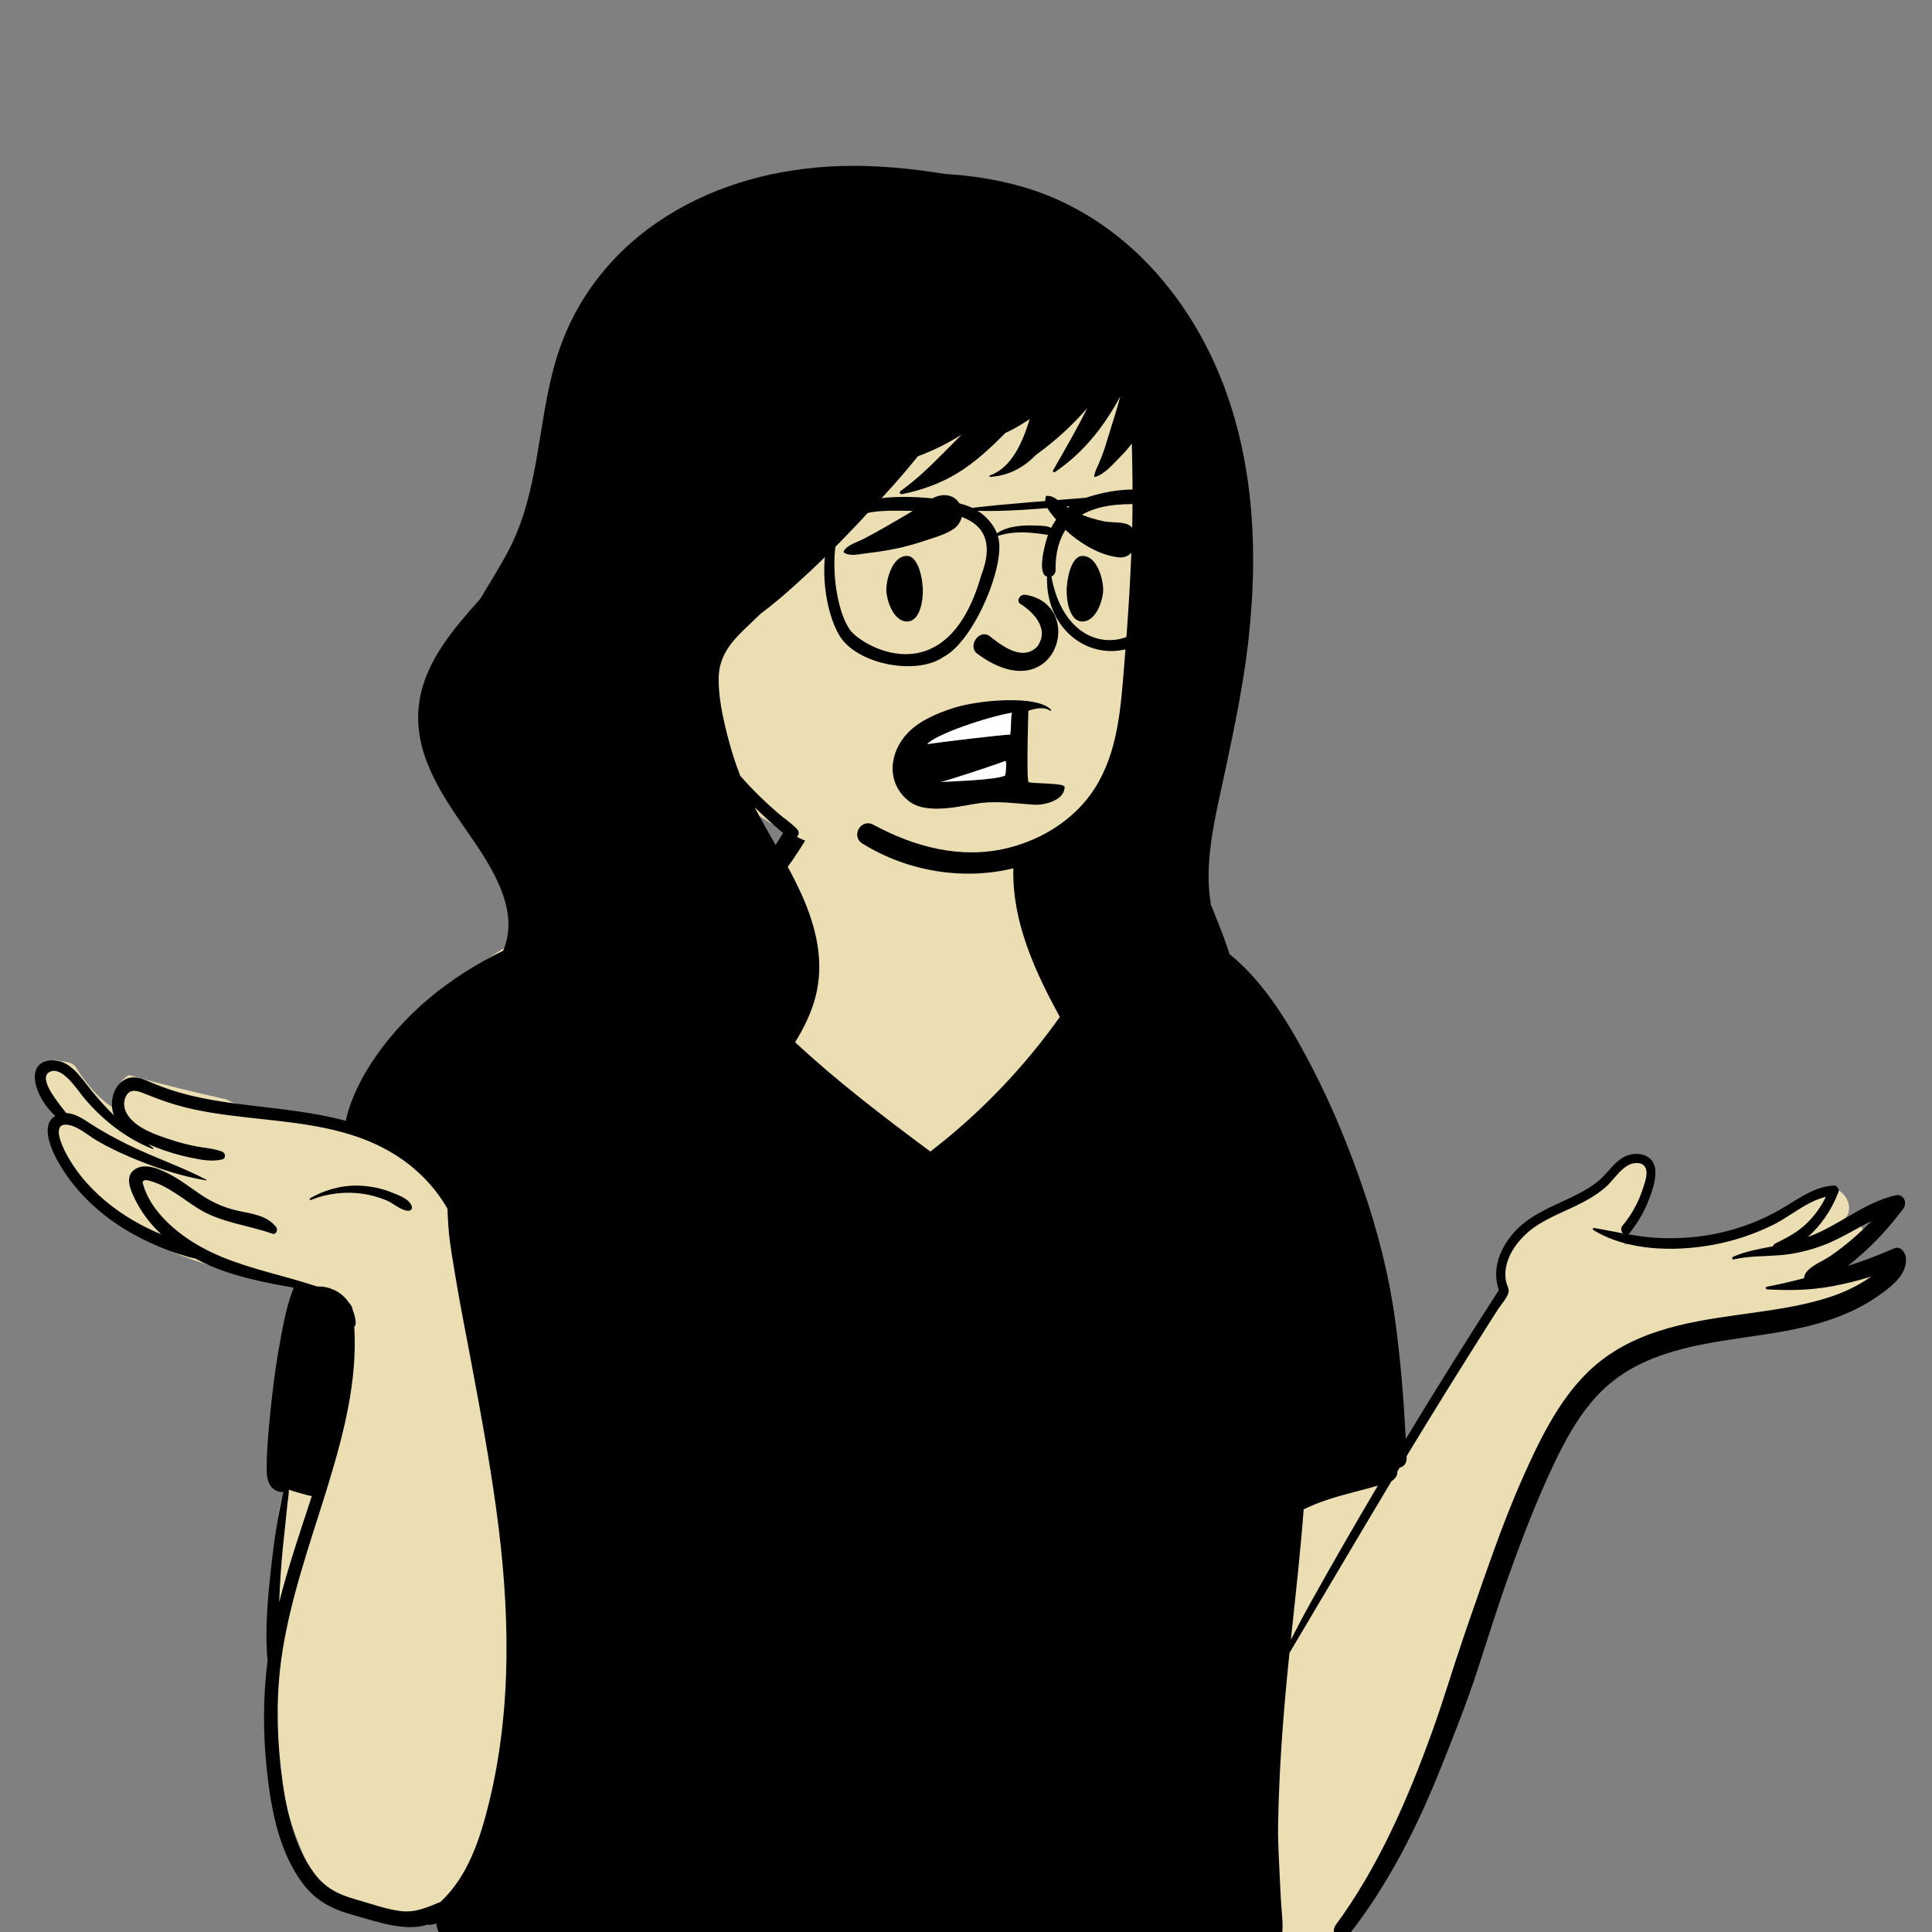 <svg width="500" height="500" viewBox="0 0 500 500" fill="none" xmlns="http://www.w3.org/2000/svg">
<rect x="0" y="0" width="500" height="500" fill="#808080" stroke="none"/>
<g clip-path="url(#clip0_1_18997)">
<path fill-rule="evenodd" clip-rule="evenodd" d="M468.607 329.09C472.864 326.748 477.021 324.204 481.112 321.556C483.994 319.74 481.443 315.166 478.488 316.819C476.977 317.664 475.472 318.518 473.961 319.358C475.15 318.279 476.252 317.105 477.24 315.825L477.172 315.753C480.981 312.158 476.088 305.373 471.756 308.327C467.936 311.245 464.081 314.222 459.696 316.143C450.613 320.201 440.595 320.872 430.846 320.989C427.279 320.707 423.871 321.358 420.41 322.084C421.767 316.348 425.163 312.016 426.965 306.461C428.294 300.852 420.609 297.031 417.886 302.422C417.218 303.746 416.58 305.086 415.957 306.432C410.071 312.073 400.242 311.576 394.305 317.633C390.924 320.795 389.268 325.085 388.615 329.392C388.171 332.316 388.861 335.247 387.183 337.837C379.07 349.927 366.251 369.038 359.74 382.343C355.131 350.726 342.823 311.619 330.108 282.708C325.903 273.463 321.093 264.428 314.778 256.591C315.494 253.977 312.968 249.338 311.361 250.766C306.416 244.402 297.675 242.754 290.647 239.59C281.159 235.315 273.287 226.43 269.417 216.332C264.445 197.102 252.205 194.659 235.231 195.509C218.986 195.487 206.966 202.808 203.422 220.232C196.221 233.456 179.218 231.269 166.986 234.77C158.021 236.927 149.321 240.263 141.053 244.498C131.855 235.306 98.913 273.885 95.919 283.814C97.682 284.174 99.434 284.607 101.17 285.135C102.716 285.606 102.067 288.067 100.507 287.673C98.567 287.182 96.613 286.844 94.651 286.609C94.591 286.807 94.539 287.003 94.5 287.197C94.279 287.182 94.06 287.162 93.839 287.146C94.328 287.414 94.798 287.725 95.256 288.126C96.363 289.095 94.922 290.964 93.745 290.192C92.636 289.318 91.185 289.456 89.855 289.163C89.776 292.044 80.019 288.821 78.504 287.866C71.769 286.979 64.839 287.931 58.551 284.509C50.185 282.652 41.755 280.6 33.483 278.235C31.293 279.135 29.234 282.354 30.974 284.716C31.952 285.791 30.695 287.546 29.463 286.782C25.331 284.219 22.135 280.219 19.426 275.91C18.151 274.555 15.887 274.846 14.174 274.284C13.945 274.717 13.81 275.201 13.812 275.696C6.544 276.957 11.729 285.32 15.382 287.925C13.444 289.255 13.37 291.859 13.54 294.033C13.129 294.808 12.992 295.768 13.35 296.635C14.716 299.953 17.672 302.748 19.919 305.436C22.401 308.405 24.613 311.39 27.633 313.797C39.141 323.04 53.029 328.207 67.276 330.228C72.335 331.047 79.612 332.3 82.745 336.807C81.976 342.156 80.565 347.285 79.285 352.501C77.494 359.425 77.616 366.673 77.593 373.731C77.342 373.519 76.862 373.563 76.79 373.967C76.374 376.893 76.064 379.885 74.376 382.343C72.897 386.915 71.912 391.791 71.359 396.594C69.142 419.364 68.613 442.806 73.61 465.221C75.538 473.537 78.674 481.44 82.947 488.717C84.221 490.887 86.27 491.523 88.109 491.097C94.265 494.466 102.019 495.547 108.654 494.691C131.274 487.944 123.393 504.19 155.108 499.215C209.852 491.868 265.176 506.306 319.803 497.829C321.149 508.778 338.762 505.638 344.879 501.009C363.224 486.641 372.332 441.151 381.538 418.074C387.867 399.885 398.463 367.67 412.34 355.465C416.501 352.036 421.531 350.23 426.564 348.773C445.346 343.674 464.201 338.852 483.019 333.894C486.21 333.066 485.637 327.331 482.224 327.699C477.695 328.187 473.151 328.629 468.607 329.09Z" fill="#EADEB2"/>
<path fill-rule="evenodd" clip-rule="evenodd" d="M50.487 325.679C49.215 325.512 47.968 325.035 46.729 324.658C44.838 324.076 42.984 323.397 41.16 322.622C37.394 321.033 33.74 319.154 30.316 316.855C24.783 313.137 19.895 308.372 16.208 302.635L15.955 302.235C13.851 298.857 9.968 291.357 14.321 288.792C11.516 286.322 8.864 281.886 9.013 278.461C9.225 273.618 14.861 273.684 17.775 275.738C19.683 277.082 21.113 278.965 22.547 280.818C24.135 282.876 25.831 284.838 27.593 286.725C28.06 287.224 28.533 287.714 29.013 288.195L29.497 288.674C29.422 288.486 29.355 288.293 29.297 288.096C28.324 284.904 29.484 280.748 32.514 279.285C34.368 278.389 36.294 278.936 38.091 279.696L38.366 279.815C40.785 280.87 43.234 281.803 45.752 282.552C56.019 285.604 66.734 286.112 77.254 287.636C81.307 288.227 85.434 288.971 89.466 290.066C91.004 283.187 94.774 276.592 98.864 271.166C118.449 245.21 150.749 236.631 180.298 231.078C182.991 230.575 185.223 234.332 186.79 233.443C189.762 231.761 192.377 229.379 194.671 226.791C199.563 221.268 203.034 214.774 207.111 208.621C209.127 205.582 213.766 208.301 211.895 211.564L210.979 213.158C207.206 219.69 203.028 226.42 197.618 231.485C194.742 234.174 191.549 236.298 187.9 237.625C185.136 238.628 181.258 239.473 178.232 238.5L177.869 237.943C177.989 238.129 178.11 238.315 178.232 238.501C186.129 250.557 196.038 260.76 206.479 270.39C217.018 280.105 228.388 288.805 239.825 297.311L240.779 298.019C259.412 283.7 275.152 265.022 286.196 243.682C283.881 243.388 281.591 241.825 279.613 240.66C277.231 239.25 274.991 237.568 273.245 235.326C269.442 230.443 269.936 224.15 269.251 218.225C269.209 217.857 269.67 217.765 269.882 217.949C271.944 219.753 272.667 222.709 273.528 225.262C274.475 228.069 275.548 230.382 277.722 232.357C279.746 234.196 282.215 235.549 284.613 236.753C285.85 237.371 291.99 238.959 292.689 240.275C303.296 237.651 313.629 242.184 321.489 249.83C329.083 257.218 334.657 266.822 339.578 276.303C344.828 286.419 349.13 296.964 352.837 307.802C356.595 318.803 359.475 330.045 361.059 341.624C362.396 351.386 363.215 361.301 363.746 371.172L363.811 372.406C371.658 359.43 379.701 346.59 387.91 333.864C386.043 328.613 388.109 323.253 391.605 319.197C395.479 314.709 400.836 312.624 405.961 310.198L406.635 309.877C409.105 308.69 411.567 307.383 413.701 305.604C415.754 303.888 417.263 301.523 419.424 299.942C422.566 297.638 428.269 298.129 428.415 303.161C428.489 305.924 427.363 308.954 426.332 311.437C425.164 314.245 423.589 316.789 421.718 319.127C421.632 319.236 421.538 319.322 421.442 319.39L421.369 319.438C423.955 319.889 426.561 320.253 429.217 320.38C434.574 320.638 439.99 320.222 445.236 319.031C450.606 317.814 455.81 315.835 460.64 313.075C464.767 310.719 468.591 307.671 473.28 306.953C473.712 306.883 474.148 306.839 474.597 306.813C475.345 306.769 476.094 307.698 475.798 308.477C475.636 308.906 475.466 309.331 475.279 309.76C473.658 313.522 471.172 317.171 468.07 319.941L467.83 320.152C468.924 319.754 470 319.307 471.06 318.803C477.291 315.847 482.944 311.38 489.623 309.585C489.939 309.497 490.259 309.419 490.579 309.344C492.645 308.876 493.734 311.24 492.52 312.861C492.325 313.123 492.129 313.382 491.926 313.64C488.945 317.538 485.658 321.155 482.033 324.404C480.79 325.517 479.51 326.594 478.205 327.623C477.655 328.06 477.102 328.486 476.543 328.906L476.268 329.112C476.921 328.626 477.565 328.131 478.205 327.623C482.295 326.318 486.327 324.772 490.271 323.06C491.838 322.381 493.056 324.054 493.222 325.429C493.779 330.036 488.925 333.369 485.766 335.585C482.598 337.81 479.111 339.5 475.541 340.857C468.676 343.471 461.466 344.658 454.267 345.722L450.77 346.235C436.931 348.274 422.475 350.711 412.545 362.058C406.98 368.416 403.214 376.316 399.768 384.089C396.327 391.854 393.305 399.824 390.437 407.838C387.465 416.132 384.875 424.58 382.124 432.957C379.597 440.65 376.578 448.244 373.588 455.761L373.117 456.947C366.77 472.923 359.188 487.97 348.623 501.309C346.881 503.512 344.067 500.385 345.676 498.204C356.728 483.192 364.417 465.478 370.764 447.807C373.653 439.768 376.072 431.534 378.849 423.45L380.501 418.648C382.707 412.246 384.932 405.852 387.253 399.5C390.192 391.464 393.421 383.524 397.116 375.843L397.508 375.034C401.126 367.624 405.424 360.321 411.34 354.713C421.987 344.615 436.156 342.193 449.855 340.274L454.165 339.675C459.957 338.865 465.765 337.969 471.397 336.338C474.647 335.401 477.823 334.201 480.807 332.545C481.996 331.888 483.155 331.166 484.278 330.378C481.077 331.368 477.831 332.177 474.527 332.812C472.91 333.123 471.309 333.356 469.713 333.518C465.603 333.947 461.525 333.929 457.315 333.697C456.957 333.675 456.841 333.084 457.223 333.01C460.155 332.46 463.091 331.773 466.015 331.028L466.891 330.802C466.908 330.29 467.099 329.747 467.498 329.231C468.953 327.365 471.717 326.41 473.633 325.092C475.641 323.712 477.586 322.224 479.44 320.629C481.135 319.171 482.765 317.63 484.332 316.018L484.802 315.532C484.646 315.695 484.489 315.857 484.332 316.018C480.1 318.077 476.089 320.717 471.671 322.347C468.159 323.647 464.476 324.523 460.76 324.834L460.53 324.853L460.299 324.869C456.421 325.162 452.518 325.044 448.698 325.928C448.27 326.029 448.137 325.425 448.52 325.254C451.857 323.791 455.328 323.226 458.836 322.543C458.911 322.254 459.102 321.996 459.434 321.829L460.332 321.378C463.005 320.025 465.496 318.66 467.718 316.465C469.68 314.525 471.314 312.257 472.54 309.743C467.631 310.877 463.321 314.796 458.857 316.999C453.994 319.403 448.848 321.129 443.561 322.11L442.958 322.219C433.078 323.955 421.197 323.734 412.346 318.322C412.063 318.146 412.267 317.748 412.558 317.796C415.068 318.23 417.554 318.742 420.039 319.197C419.553 318.729 419.337 317.888 419.898 317.214C422.13 314.518 423.896 311.437 425.024 308.066L425.24 307.407C425.76 305.843 426.638 303.415 425.742 302.004C424.886 300.66 422.87 300.844 421.664 301.413C419.158 302.604 417.491 305.578 415.38 307.373C413.077 309.335 410.459 310.789 407.778 312.09L407.212 312.361C402.574 314.559 397.62 316.409 393.974 320.288C392.012 322.372 390.325 324.978 389.759 327.899C389.502 329.239 389.502 330.619 389.842 331.945C390.113 332.983 390.678 333.623 390.354 334.678C389.93 336.04 388.429 337.669 387.656 338.882C386.758 340.284 385.865 341.689 384.971 343.095C383.188 345.907 381.413 348.727 379.638 351.543C376.089 357.183 372.576 362.85 369.093 368.534C367.96 370.385 366.83 372.238 365.704 374.093L364.018 376.877L363.127 378.344L361.608 380.862C361.662 381.094 361.657 381.339 361.587 381.553C361.328 382.331 360.842 382.862 360.24 383.248L360.132 383.314C351.262 398.085 342.533 412.953 333.717 427.76C333.248 432.279 332.807 436.802 332.425 441.326C331.556 451.565 330.962 461.83 330.771 472.108C330.679 477.083 331.057 482.088 331.261 487.059C331.361 489.431 331.497 491.801 331.675 494.169L331.807 495.848C331.982 498.156 332.082 500.446 331.294 502.645C330.596 504.576 328.468 505.009 327.208 503.538C310.778 502.842 294.335 502.312 277.892 501.984C248.46 501.388 219.015 501.48 189.579 502.08C174.795 502.382 160.006 502.807 145.225 503.332C137.943 503.586 130.657 503.945 123.371 504.051C119.445 504.107 113.267 502.601 112.95 497.948L112.942 497.806C112.452 497.946 111.944 498.06 111.425 498.143C111.194 498.18 110.971 498.17 110.766 498.119L110.664 498.091C104.812 499.97 97.41 497.288 91.85 495.726L91.391 495.598C86.083 494.14 81.818 492.056 78.339 487.422C72.25 479.308 70.172 468.412 69.091 458.37C68.077 448.92 68.019 439.295 69.253 429.862C68.526 422.176 69.237 414.245 70.064 406.603C70.471 402.824 70.949 399.049 71.523 395.291C71.843 393.194 72.263 391.118 72.691 389.047C72.862 388.219 73.004 387.328 73.221 386.466L73.318 386.099C72.653 386.191 71.926 386.038 71.223 385.631C69.552 384.663 69.066 382.705 69.037 380.831C68.946 375.182 69.586 369.371 70.151 363.757C70.721 358.151 71.502 352.523 72.524 346.988L72.789 345.561C73.564 341.42 74.45 337.146 76.012 333.255C70.147 332.204 64.299 331.087 58.609 329.186C55.832 328.254 53.097 327.094 50.487 325.679ZM356.595 384.47C356.503 384.492 356.416 384.519 356.329 384.545C353.985 385.237 351.615 385.824 349.254 386.454C345.173 387.536 341.183 388.745 337.388 390.623C336.593 401.195 335.414 411.732 334.294 422.275L334.071 424.383C335.792 421.02 337.554 417.683 339.395 414.386C345.002 404.335 350.738 394.363 356.595 384.47ZM74.748 385.517C74.761 386.774 74.511 388.079 74.378 389.287C74.162 391.25 73.987 393.22 73.767 395.182C73.318 399.123 72.936 403.069 72.657 407.028C72.479 409.555 72.362 412.091 72.258 414.626C74.615 405.346 77.737 396.268 80.704 387.177C80.208 387.121 79.701 386.994 79.178 386.847L78.297 386.598C77.778 386.457 76.094 386.02 74.748 385.517ZM364.018 376.877L364.035 377.293C364.097 378.769 363.258 379.601 362.239 379.815C362.83 378.834 363.424 377.853 364.018 376.877ZM94.346 306.931C96.827 307.163 99.259 307.72 101.578 308.683L101.802 308.775C103.517 309.473 106.026 310.349 106.587 312.279C106.745 312.826 106.321 313.277 105.834 313.321C103.972 313.478 101.778 311.376 100.053 310.666C98.132 309.878 96.121 309.291 94.084 308.98C89.508 308.275 84.736 308.81 80.43 310.566C80.176 310.671 80.019 310.246 80.247 310.119C84.587 307.632 89.412 306.472 94.346 306.931ZM41.762 319.456C41.475 319.189 41.189 318.908 40.906 318.628C38.678 316.407 36.704 313.815 35.243 310.967L34.858 310.196C33.668 307.768 32.207 304.31 35.004 302.561C36.675 301.514 38.686 301.777 40.548 302.412C40.669 302.451 40.79 302.495 40.91 302.539C41.741 302.846 42.544 303.213 43.259 303.563C46.363 305.065 49.103 307.251 51.971 309.178C55.078 311.267 58.147 312.603 61.733 313.384L62.071 313.456C65.438 314.157 69.087 314.608 71.435 317.524C72.026 318.261 71.485 319.64 70.467 319.276C63.974 316.969 57.104 316.46 51.143 312.672C48.675 311.104 46.339 309.305 43.816 307.82C42.477 307.031 41.095 306.341 39.623 305.869L38.818 305.619C38.347 305.474 37.785 305.331 37.406 305.473C36.686 305.736 36.916 306.142 37.139 306.85L37.161 306.922C38.911 312.625 43.899 317.397 48.521 320.555C49.581 321.282 50.665 321.948 51.771 322.565C59.255 326.768 67.629 328.724 75.853 331.046C75.853 331.046 80.609 332.445 82.184 332.97C83.938 332.817 85.937 333.47 87.259 334.249C88.543 335.006 89.579 336.023 90.36 337.218C90.36 337.218 91.112 337.88 91.249 338.904C91.644 339.855 91.91 340.879 92.043 341.948C92.118 342.574 91.969 343.055 91.686 343.397C92.536 357.145 89.011 370.815 85.038 383.88L84.644 385.169L84.391 385.985C80.106 399.837 75.189 413.588 72.994 428.031C71.527 437.678 71.573 447.663 72.649 457.354L72.725 458.023C73.786 467.186 75.827 477.465 81.357 484.839C84.178 488.602 87.52 490.275 91.793 491.487L92.027 491.552C95.892 492.625 99.882 494.145 103.868 494.605C107.568 495.029 110.668 493.58 113.998 492.222L114.002 492.218C121.014 485.68 124.198 476.159 126.55 466.551C132.648 441.686 131.891 415.874 128.433 390.645C126.629 377.464 124.177 364.396 121.733 351.333C120.511 344.803 119.193 338.287 118.1 331.735L117.451 327.88C117.093 325.738 116.746 323.594 116.45 321.44C116.051 318.545 115.931 315.699 115.793 312.786C112.435 306.922 107.559 302.092 101.911 298.628C97.867 296.145 93.585 294.424 89.167 293.176C76.535 289.589 62.765 289.843 50.054 287.084C45.785 286.159 41.731 284.784 37.68 283.137L37.128 282.911C35.27 282.149 33.374 281.724 32.452 284.032C31.795 285.674 32.186 287.382 33.171 288.762C35.586 292.142 40.441 293.71 44.094 294.928C46.293 295.663 48.537 296.246 50.807 296.679C53.076 297.113 55.354 297.222 57.532 298.068C58.372 298.392 58.538 299.797 57.532 300.047C54.772 300.726 51.995 300.143 49.252 299.578C46.239 298.952 43.271 298.063 40.386 296.938C39.854 296.731 39.304 296.513 38.743 296.282L38.321 296.105C38.757 296.439 39.194 296.767 39.634 297.096C39.751 297.183 39.68 297.415 39.526 297.358C32.743 294.692 26.572 289.882 21.791 284.191L21.553 283.905C19.87 281.873 16.034 275.724 12.8 277.437C9.763 279.043 14.94 285.233 16.907 287.764L17.135 288.061C19.371 288.122 21.537 289.589 23.349 290.771C26.496 292.826 29.783 294.595 33.133 296.25C39.792 299.548 46.862 301.873 53.45 305.337C53.538 305.385 53.471 305.503 53.388 305.491C49.194 304.785 45.046 303.66 40.993 302.263L40.813 302.203L40.632 302.14C38.1 301.264 35.602 300.275 33.146 299.219C30.415 298.046 27.747 296.728 25.157 295.234C22.813 293.886 20.211 291.455 17.493 291.096C17.202 291.057 16.944 291.052 16.72 291.074C13.598 291.35 16.179 296.798 17.052 298.427C18.478 301.102 20.199 303.572 22.173 305.828C26.176 310.408 31.026 314.039 36.276 316.863C38.067 317.827 39.9 318.676 41.762 319.456Z" fill="black"/>
<path fill-rule="evenodd" clip-rule="evenodd" d="M299.531 105.471C295.422 90.577 279.72 84.078 265.577 83.047C227.286 79.049 188.311 100.487 171.336 135.249C157.747 161.644 157.322 189.372 186.531 204.444C188.126 205.327 189.792 206.271 191.493 207.128C192.971 208.508 194.493 209.834 196.155 210.948C212.06 221.452 231.582 225.995 250.501 225.01C278.433 224.444 288.405 205.409 294.507 180.997C300.943 156.694 304.542 130.323 299.531 105.471V105.471Z" fill="#EADEB2"/>
<path fill-rule="evenodd" clip-rule="evenodd" d="M317.866 245.857C316.562 241.895 314.927 238.054 313.4 234.173C313.077 232.239 312.861 230.288 312.806 228.322C312.594 221.297 313.903 214.211 315.37 207.37C318.353 193.468 321.515 179.71 323.103 165.552C325.938 140.227 324.251 113.893 312.781 90.775C302.843 70.748 286.002 54.371 264.247 48.235C257.816 46.42 251.197 45.419 244.532 45.02C243.707 44.888 242.883 44.759 242.063 44.635C232.794 43.231 223.41 42.532 214.04 43.137C198.503 44.141 183.111 48.626 170.17 57.495C157.142 66.425 147.885 78.947 143.577 94.22C139.096 110.109 139.476 127.316 131.738 142.213C129.452 146.614 126.784 150.797 124.239 155.051C117.487 162.617 110.156 171.029 108.55 181.432C106.568 194.289 113.933 205.156 120.905 215.189C127.206 224.248 135.756 236.761 129.272 247.915C126.213 253.178 121.311 257.115 117.63 261.913C113.814 266.896 110.835 272.615 109.295 278.727C106.404 290.206 109.064 302.17 116.797 311.142C120.825 315.812 125.997 318.9 131.597 321.307C137.327 323.766 142.927 326.101 147.664 330.287C149.83 332.197 151.812 334.292 153.686 336.487C155.433 339.23 157.467 341.794 159.76 344.141C162.285 346.724 167.23 343.187 164.913 340.147C164.741 339.923 164.574 339.703 164.402 339.479C162.707 337.26 161.004 335.041 159.222 332.894C153.906 324.435 151.86 314.077 154.504 304.197C155.19 301.629 156.155 299.194 157.356 296.895C157.611 297.564 157.89 298.225 158.185 298.878C159.333 301.409 160.945 304.408 162.994 306.972C163.074 308.73 163.338 310.473 163.848 312.179C167.006 322.757 177.567 327.976 187.09 332.037C188.023 332.437 188.945 332.822 189.85 333.202C192.338 334.247 194.971 330.687 193.419 328.54C193.012 327.976 192.618 327.399 192.243 326.814C187.776 319.869 185.651 311.562 186.855 303.287C188.123 294.536 193.26 287.295 198.36 280.345C203.369 273.513 208.749 266.539 210.991 258.205C213.471 248.997 211.214 239.817 207.385 231.342C203.88 223.586 199.21 216.438 195.294 208.896C196.635 210.239 198.019 211.538 199.444 212.791C201.047 214.2 202.693 215.813 204.593 216.806C205.998 217.54 207.405 215.783 206.292 214.594C204.83 213.033 202.959 211.827 201.336 210.433C199.777 209.096 198.264 207.705 196.788 206.276C194.971 204.517 193.242 202.676 191.575 200.779C190.241 197.366 189.142 193.861 188.247 190.304C187.03 185.49 185.906 180.367 185.993 175.377C186.081 170.258 188.729 166.673 192.255 163.237C193.748 161.782 195.255 160.344 196.76 158.903C199.965 156.541 202.988 153.901 205.924 151.269C211.156 146.578 216.217 141.62 221.05 136.517C222.347 135.148 223.633 133.764 224.902 132.364C229.339 127.791 233.57 123.017 237.559 118.078C241.523 116.628 245.332 114.71 248.905 112.451C247.35 114.033 245.778 115.595 244.215 117.169C240.733 120.677 237.117 124.202 233.08 127.061C232.666 127.358 232.917 127.987 233.428 127.887C238.56 126.857 243.362 125.143 247.844 122.412C252.402 119.632 256.418 115.855 260.167 112.066C262.289 111.105 264.335 109.867 266.205 108.65C266.305 108.586 266.404 108.518 266.504 108.453C264.662 114.317 261.958 120.958 256.195 123.049C256.008 123.117 256.02 123.429 256.243 123.417C261.098 123.131 265 120.937 268.08 117.74C270.558 115.95 272.922 114.052 275.178 111.987C277.363 109.986 279.433 107.84 281.4 105.618C278.652 111.085 275.574 116.43 272.538 121.715C272.379 121.995 272.714 122.376 273.001 122.179C279.41 117.822 284.271 112.198 288.247 105.549C288.834 104.57 289.394 103.576 289.941 102.573C289.528 104.142 289.078 105.701 288.596 107.252C287.723 110.059 286.864 112.872 285.989 115.678C285.518 117.191 284.943 118.669 284.312 120.122C283.861 121.162 283.27 122.2 283.178 123.34C283.172 123.416 283.254 123.465 283.32 123.449C285.876 122.807 288.255 119.88 290.076 118.067C291.09 117.058 292.04 115.949 292.914 114.781C293.077 121.512 293.188 128.244 293.041 134.996C292.766 147.396 291.968 159.792 290.947 172.152C290.046 183.079 289.38 194.546 283.31 204.042C278.612 211.392 270.995 216.478 262.72 218.941C261.99 219.162 261.256 219.358 260.518 219.534C248.538 222.39 236.606 219.154 226.014 213.434C222.831 211.716 220.111 216.378 223.182 218.296C234.676 225.482 249.244 227.929 262.253 224.709C261.843 240.141 269.415 254.78 276.949 267.869C281.164 275.195 285.384 282.472 288.363 290.415C290.891 297.159 292.61 304.156 293.188 311.354C293.874 319.837 293.2 328.368 292.02 336.779C291.956 337.235 291.892 337.696 291.824 338.152C291.561 339.959 293.176 341.473 294.927 340.548C302.668 336.463 306.006 327.755 308.036 319.705C309.934 312.163 311.222 304.473 311.94 296.731C312.993 299.651 313.846 302.643 314.508 305.694C314.6 306.131 314.688 306.568 314.775 307.004C315.278 309.556 319.122 309.375 319.737 307.004C319.848 306.576 319.956 306.147 320.056 305.715C323.226 292.838 324.08 279.408 322.405 266.243C321.523 259.318 320.052 252.485 317.866 245.857" fill="black"/>
<path fill-rule="evenodd" clip-rule="evenodd" d="M236.938 195.246C238.837 189.375 259.437 180.734 262.91 183.247C266.384 185.759 261.904 203.708 261.904 203.708C261.904 203.708 242.692 205.706 241.318 204.707C239.943 203.708 235.039 201.117 236.938 195.246Z" fill="white"/>
<path fill-rule="evenodd" clip-rule="evenodd" d="M272.026 183.699C272.15 183.835 271.876 184.018 271.74 183.919C270.158 182.77 267.667 183.422 266.14 183.943C266.14 183.943 265.582 201.978 266.2 202.405C266.817 202.833 275.519 202.579 275.519 203.649C275.519 207.147 270.286 208.46 267.445 208.252C262.973 207.925 258.363 207.286 253.897 207.804C249.431 208.322 239.943 211.18 235.087 207.23C229.294 202.519 230.077 194.777 234.897 189.722C237.935 186.537 242.406 184.625 246.814 183.209C253.264 181.136 268.466 179.799 272.026 183.699ZM260.129 196.94C257.79 197.853 246.162 201.704 243.399 202.405C246.628 202.173 257.654 201.916 260.129 200.715C260.406 199.591 260.584 196.762 260.129 196.94ZM261.904 184.438C255.575 185.468 241.907 190.117 239.943 192.591C242.927 192.121 259.574 190.117 261.452 190.117C261.725 188.66 261.544 186.107 261.904 184.438ZM263.926 156.197C267.062 158.108 271.839 162.565 268.466 167.303C264.496 171.481 258.779 166.691 255.962 164.524C253.35 162.845 250.415 167.163 252.839 169.124C273.195 184.237 281.456 156.697 265.512 153.95C263.757 153.647 263.105 155.606 263.926 156.197ZM270.878 128.309C272.719 128.294 273.794 129.492 275.174 130.559C276.595 131.657 278.309 132.534 279.97 133.205C281.703 133.904 283.555 134.459 285.378 134.855C287.269 135.265 289.008 135.073 290.885 135.42C295.86 136.34 294.683 144.658 289.694 144.247C285.203 143.877 280.383 141.111 276.978 138.242C275.351 136.872 273.977 135.301 272.64 133.659L272.39 133.351C271.203 131.883 270.095 130.38 270.691 128.452C270.716 128.369 270.79 128.31 270.878 128.309ZM229.38 152.588C229.386 149.932 230.928 143.87 234.74 143.87C237.121 143.87 238.567 147.996 238.818 152.249L238.826 152.423C238.937 155.067 238.213 160.847 234.74 160.847C231.23 160.847 229.417 155.372 229.381 152.681L229.38 152.588ZM285.501 152.588C285.495 149.932 283.953 143.87 280.142 143.87C277.82 143.87 276.387 147.792 276.085 151.93L276.064 152.249C275.914 154.804 276.591 160.847 280.142 160.847C283.651 160.847 285.465 155.372 285.501 152.681L285.501 152.588ZM241.855 128.705C244.232 127.676 246.956 127.969 248.387 130.423C249.742 132.745 248.82 135.545 246.674 136.974C244.567 138.377 241.738 139.141 239.315 139.944L239.047 140.033C236.699 140.825 234.349 141.473 231.923 141.979C229.656 142.453 227.372 142.803 225.075 143.082L224.386 143.164C222.594 143.371 220.095 144.07 218.482 143.047C218.339 142.957 218.283 142.77 218.37 142.62C219.309 140.99 221.801 140.34 223.4 139.515C225.453 138.454 227.477 137.324 229.483 136.175C231.51 135.013 233.532 133.833 235.538 132.633C237.622 131.388 239.639 129.664 241.855 128.705Z" fill="black"/>
<path fill-rule="evenodd" clip-rule="evenodd" d="M303.946 146.387C300.492 170.22 276.383 172.855 272.1 149.195C272.787 148.888 273.282 148.283 273.179 147.11C273.154 141.953 274.723 136.504 279.282 133.636C283.994 130.678 289.508 130.384 294.96 130.459C305.364 130.206 305.145 139.078 303.946 146.387M268.326 136.022C265.06 135.881 260.929 135.999 258.004 138.028C257.2 135.819 255.111 133.46 252.999 132.199C260.846 132.433 268.924 131.645 276.829 131.034C274.937 132.35 273.176 134.327 272.032 136.612C270.97 136.035 269.45 136.089 268.326 136.022M253.933 148.913C244.879 180.709 222.278 166.851 219.814 162.776C215.369 156.033 214.533 139.641 218.405 135.258C223.946 131.295 231.791 132.315 238.338 132.218C250.365 132.384 258.907 136.054 253.933 148.913M314.637 134.289C312.177 133.961 309.548 133.895 307.261 135C306.557 131.946 304.346 129.393 301.85 128.27C301.548 127.883 301.593 127.676 300.561 127.734C294.223 125.791 287.132 126.819 281.042 128.811C271.423 129.638 261.332 130.289 251.633 131.428C242.547 127.265 215.128 126.655 213.424 136.915C211.28 136.588 207.63 134.867 205.829 137.202C192.618 134.917 178.966 138.092 165.698 139.507C162.358 140.134 160.637 146.896 164.429 146.804C166.56 146.214 164.363 142.593 167.233 142.321C180.035 140.894 192.557 138.871 205.491 138.634C205.041 140.912 214.045 141.06 214.178 139.73C214.197 139.74 214.217 139.746 214.237 139.755C212.012 148.215 214.02 160.389 218.041 165.634C223.675 172.503 237.818 174.474 244.09 170.054C252.18 165.976 260.596 145.501 258.232 138.699C262.522 137.311 266.764 137.728 271.217 138.434C270.197 141.372 268.438 148.604 270.969 149.231C270.505 163.589 283.312 172.547 295.119 166.657C305.339 161.763 308.913 146.272 307.662 136.869C308.934 139.377 319.616 136.646 314.637 134.289" fill="black"/>
</g>
<defs>
<clipPath id="clip0_1_18997">
<rect width="500" height="500" fill="white"/>
</clipPath>
</defs>
</svg>
